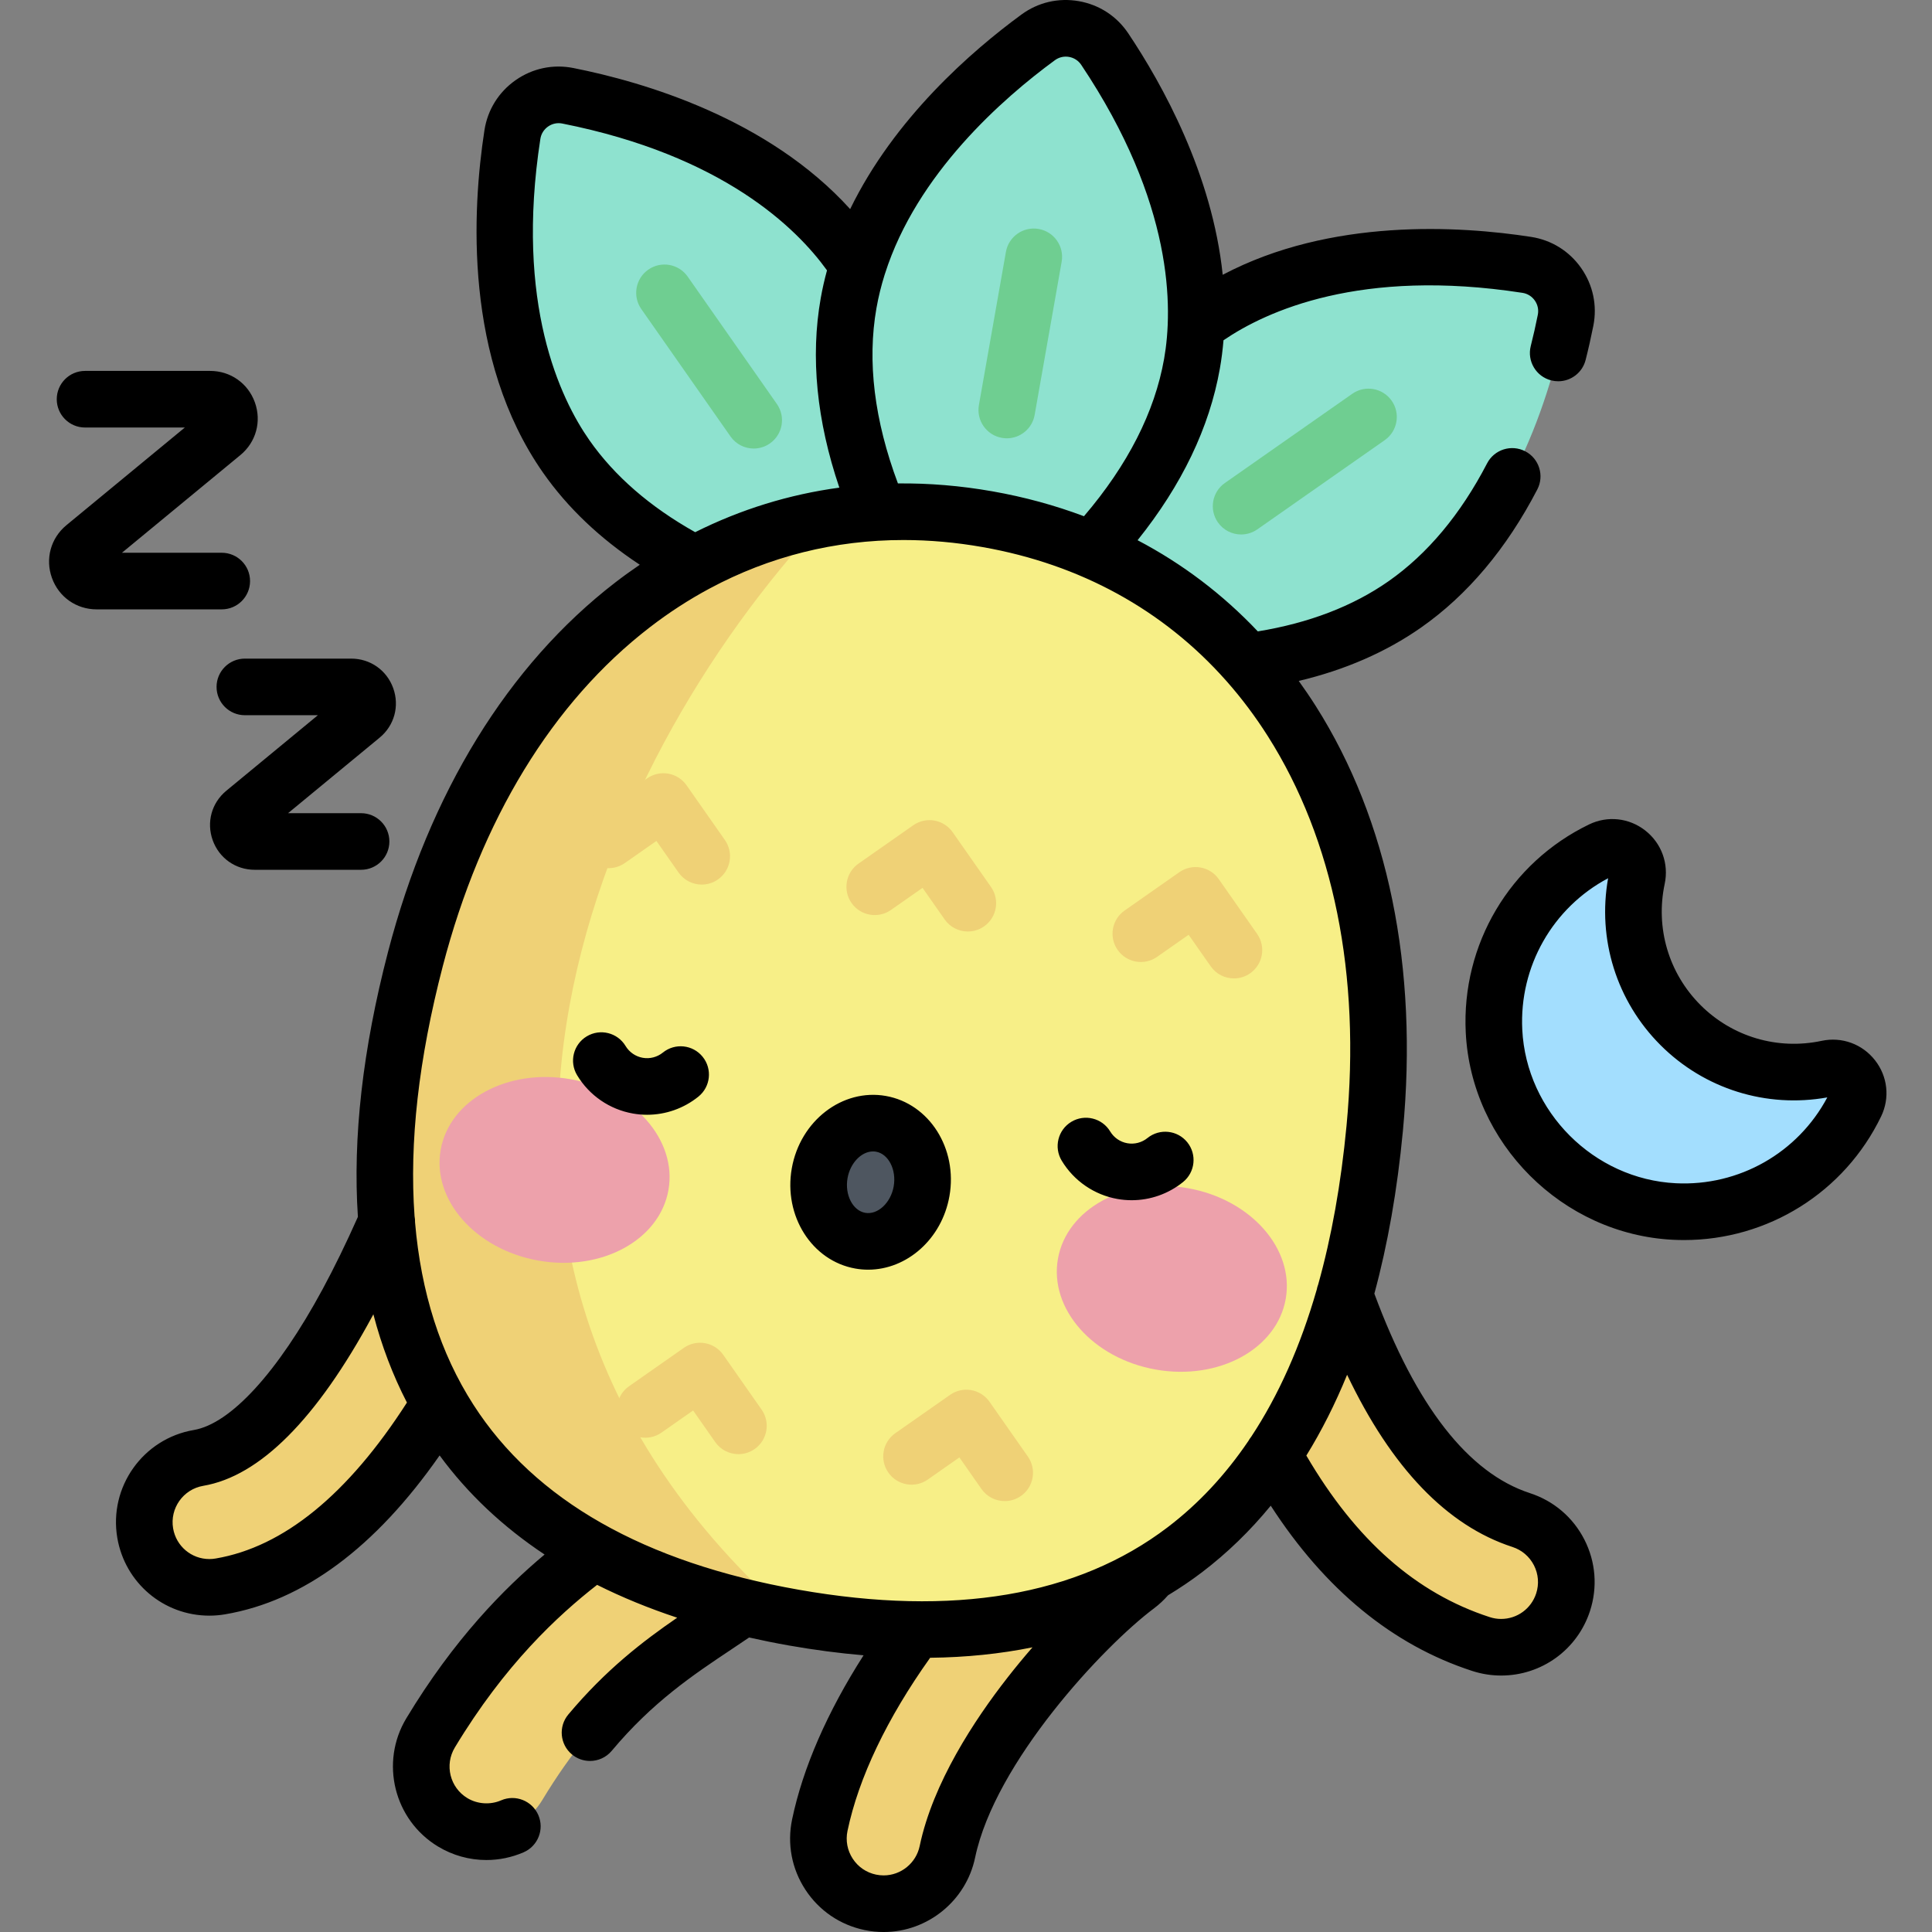 <svg height="512pt" viewBox="-13 0 512 512" width="512pt" xmlns="http://www.w3.org/2000/svg"><rect x="-13" y="0" width="512" height="512" fill="#808080" stroke="none"/><path d="m221.18 504.5c-1.172 0-2.359-.117-3.551-.367-9.34-1.953-15.324-11.102-13.375-20.438 7.883-37.715 43.055-75.91 63.371-91.125 7.633-5.719 18.461-4.164 24.176 3.469 5.719 7.637 4.164 18.461-3.469 24.18-14.688 10.996-44.504 42.977-50.266 70.539-1.699 8.148-8.883 13.742-16.887 13.742zm0 0" fill="#efd176"/><path d="m115.883 485.422c-3.035 0-6.109-.801-8.898-2.484-8.168-4.922-10.801-15.535-5.875-23.707 19.648-32.594 40.98-46.82 56.555-57.211 4.879-3.254 9.086-6.059 12.633-8.973 7.375-6.055 18.258-4.984 24.309 2.387 6.055 7.371 4.984 18.254-2.387 24.309-4.875 4-9.98 7.406-15.387 11.012-14.285 9.531-30.48 20.332-46.141 46.309-3.242 5.379-8.953 8.359-14.809 8.359zm0 0" fill="#efd176"/><path d="m384.809 436.535c-1.766 0-3.566-.273-5.34-.852-37.668-12.238-63.699-50.973-79.57-118.418-2.184-9.285 3.57-18.582 12.859-20.77 9.277-2.184 18.582 3.574 20.766 12.859 12.695 53.945 31.746 85.395 56.621 93.477 9.07 2.949 14.035 12.691 11.09 21.766-2.375 7.297-9.145 11.938-16.426 11.938zm0 0" fill="#efd176"/><path d="m42.484 420.664c-8.266 0-15.57-5.953-17.004-14.375-1.602-9.402 4.723-18.324 14.125-19.926 12.422-2.117 26.07-16.336 39.469-41.117 13.172-24.371 23.289-53.547 30.676-74.852 3.125-9.016 12.961-13.785 21.977-10.66 9.012 3.121 13.785 12.961 10.66 21.973-16.84 48.57-45.023 129.859-96.98 138.707-.98.168-1.957.25-2.922.25zm0 0" fill="#efd176"/><path d="m212.766 67.984c19.711 28.148 17.242 66.129 14.281 85.324-1.078 6.973-7.758 11.652-14.68 10.277-19.051-3.777-55.582-14.449-75.297-42.602-19.711-28.148-17.242-66.129-14.277-85.324 1.074-6.973 7.758-11.652 14.68-10.277 19.047 3.777 55.582 14.449 75.293 42.602zm0 0" fill="#8ee2cf"/><path d="m186.746 118.867c-2.363 0-4.691-1.117-6.152-3.199l-23.641-33.762c-2.375-3.395-1.551-8.07 1.844-10.445s8.066-1.551 10.445 1.84l23.641 33.762c2.375 3.395 1.551 8.07-1.844 10.445-1.309.918-2.809 1.359-4.293 1.359zm0 0" fill="#6fce91"/><path d="m306.285 84.473c-28.148 19.711-38.82 56.246-42.602 75.293-1.371 6.922 3.305 13.605 10.281 14.684 19.191 2.961 57.172 5.43 85.324-14.281 28.148-19.711 38.82-56.246 42.602-75.293 1.375-6.922-3.305-13.605-10.281-14.684-19.191-2.961-57.172-5.43-85.324 14.281zm0 0" fill="#8ee2cf"/><path d="m315.914 141.641c-2.363 0-4.691-1.113-6.152-3.199-2.375-3.391-1.551-8.07 1.844-10.445l33.762-23.641c3.395-2.375 8.07-1.551 10.445 1.844 2.375 3.391 1.551 8.07-1.844 10.445l-33.762 23.641c-1.309.914-2.809 1.355-4.293 1.355zm0 0" fill="#6fce91"/><path d="m302.887 96.383c-5.965 33.844-34.566 58.953-50.234 70.43-5.691 4.168-13.727 2.754-17.648-3.113-10.797-16.141-29.086-49.52-23.117-83.363s34.566-58.957 50.234-70.43c5.691-4.172 13.727-2.754 17.648 3.109 10.797 16.145 29.086 49.523 23.117 83.367zm0 0" fill="#8ee2cf"/><path d="m253.816 116.156c-.43 0-.867-.039-1.309-.117-4.082-.719-6.805-4.609-6.086-8.688l7.156-40.59c.723-4.078 4.605-6.801 8.691-6.082 4.078.719 6.801 4.609 6.082 8.688l-7.156 40.59c-.641 3.637-3.805 6.199-7.379 6.199zm0 0" fill="#6fce91"/><path d="m248.707 137.598c70.203 12.379 110.641 76.52 102.602 161.434-8.359 88.332-52.578 147.523-153.93 129.652-101.352-17.871-122.66-88.617-100.305-174.48 21.492-82.543 81.426-128.984 151.633-116.605zm0 0" fill="#f7ef87"/><g fill="#efd176"><path d="m205.449 137.492c-50.77 9.195-91.469 51.777-108.375 116.711-22.293 85.625-1.156 156.211 99.469 174.324-109.031-96.324-52.469-225.457 8.906-291.035zm0 0"/><path d="m243.488 246.855c-2.363 0-4.691-1.113-6.148-3.199l-5.859-8.363-8.367 5.855c-3.395 2.379-8.066 1.551-10.445-1.84-2.375-3.395-1.551-8.07 1.844-10.445l14.508-10.16c3.398-2.379 8.07-1.551 10.445 1.844l10.16 14.508c2.379 3.395 1.555 8.07-1.84 10.445-1.312.918-2.812 1.355-4.297 1.355zm0 0"/><path d="m314.008 259.289c-2.367 0-4.691-1.113-6.152-3.199l-5.855-8.363-8.367 5.855c-3.395 2.379-8.07 1.551-10.445-1.84-2.375-3.395-1.551-8.07 1.844-10.445l14.508-10.16c1.629-1.141 3.645-1.586 5.605-1.242 1.957.344 3.699 1.453 4.84 3.086l10.16 14.508c2.375 3.395 1.551 8.07-1.844 10.445-1.309.918-2.809 1.355-4.293 1.355zm0 0"/><path d="m172.969 234.422c-2.367 0-4.691-1.113-6.152-3.199l-5.855-8.367-8.367 5.859c-3.395 2.379-8.066 1.551-10.441-1.844-2.379-3.391-1.555-8.066 1.84-10.441l14.512-10.16c1.629-1.141 3.641-1.59 5.602-1.246 1.961.348 3.699 1.457 4.84 3.086l10.16 14.508c2.375 3.395 1.551 8.07-1.84 10.445-1.312.918-2.812 1.359-4.297 1.359zm0 0"/><path d="m253.258 397.805c-2.363 0-4.691-1.113-6.148-3.195l-5.863-8.379-8.375 5.867c-3.395 2.375-8.07 1.551-10.445-1.844-2.379-3.391-1.555-8.066 1.84-10.445l14.52-10.164c1.629-1.141 3.645-1.59 5.602-1.246 1.961.348 3.703 1.457 4.844 3.086l10.168 14.52c2.375 3.395 1.551 8.07-1.844 10.445-1.312.918-2.812 1.355-4.297 1.355zm0 0"/><path d="m182.695 385.363c-2.367 0-4.691-1.113-6.152-3.199l-5.863-8.375-8.375 5.867c-3.391 2.375-8.07 1.551-10.445-1.844s-1.551-8.07 1.844-10.445l14.516-10.168c3.391-2.375 8.07-1.551 10.445 1.844l10.168 14.52c2.375 3.391 1.551 8.066-1.844 10.445-1.309.914-2.809 1.355-4.293 1.355zm0 0"/></g><path d="m164.148 315.359c2.34-13.273-9.277-26.418-25.949-29.355-16.668-2.941-32.078 5.441-34.418 18.715s9.273 26.418 25.945 29.355c16.672 2.941 32.082-5.438 34.422-18.715zm0 0" fill="#eda1ab"/><path d="m267.363 333.594c-2.34 13.273 9.273 26.418 25.945 29.359 16.672 2.938 32.082-5.441 34.422-18.719 2.34-13.273-9.277-26.418-25.949-29.355-16.668-2.938-32.078 5.441-34.418 18.715zm0 0" fill="#eda1ab"/><path d="m231.238 315.676c1.508-8.551-3.316-16.551-10.773-17.867-7.457-1.312-14.727 4.555-16.23 13.105-1.508 8.555 3.312 16.555 10.773 17.867 7.457 1.316 14.723-4.551 16.23-13.105zm0 0" fill="#4e5660"/><path d="m432.344 271.648c-10.582-10.582-14.418-25.352-11.52-38.977 1.156-5.418-4.441-9.848-9.426-7.441-17.598 8.5-29.508 26.918-28.469 48 1.266 25.707 22.129 46.566 47.832 47.836 21.086 1.039 39.5-10.871 48-28.469 2.41-4.988-2.023-10.582-7.438-9.43-13.625 2.902-28.395-.934-38.98-11.52zm0 0" fill="#a3defe"/><path d="m44.391 182.039c0 4.141 3.359 7.5 7.5 7.5h19.352l-24.262 20.012c-3.902 3.215-5.316 8.367-3.609 13.125 1.711 4.754 6.078 7.828 11.133 7.828h28.184c4.141 0 7.5-3.355 7.5-7.5 0-4.141-3.359-7.5-7.5-7.5h-19.352l24.266-20.012c3.898-3.215 5.312-8.367 3.605-13.121-1.711-4.758-6.078-7.832-11.133-7.832h-28.184c-4.141 0-7.5 3.359-7.5 7.5zm8.875-28.051c0-4.141-3.359-7.5-7.5-7.5h-26.449l31.387-25.887c4.152-3.422 5.66-8.906 3.84-13.969-1.816-5.062-6.469-8.336-11.852-8.336h-33.152c-4.145 0-7.5 3.359-7.5 7.5 0 4.145 3.355 7.5 7.5 7.5h26.445l-31.387 25.887c-4.148 3.422-5.656 8.906-3.836 13.969 1.816 5.062 6.469 8.336 11.848 8.336h33.156c4.141 0 7.5-3.359 7.5-7.5zm339.195 241.711c-16.34-5.309-30.207-23.094-41.242-52.867 3.555-13.098 6.078-27.469 7.559-43.094 4.105-43.391-3.879-82.34-23.094-112.641-1.445-2.277-2.953-4.488-4.504-6.641 12.285-2.922 23.148-7.66 32.41-14.145 12.309-8.617 22.676-20.934 30.812-36.602 1.91-3.676.48-8.207-3.195-10.113-3.676-1.91-8.203-.48-10.113 3.199-7.016 13.504-15.797 24.008-26.105 31.227-9.465 6.629-21.113 11.09-34.656 13.301-9.289-9.82-19.969-17.918-31.863-24.16 11.723-14.617 19.055-29.879 21.805-45.48.445-2.512.754-5.016.965-7.512 11.387-7.758 36.352-19.188 79.23-12.566 1.332.207 2.492.93 3.27 2.039.777 1.105 1.059 2.445.797 3.77-.547 2.754-1.176 5.543-1.871 8.289-1.016 4.016 1.418 8.094 5.434 9.109.617.156 1.234.23 1.844.23 3.355 0 6.406-2.266 7.266-5.664.758-2.992 1.445-6.039 2.043-9.047 1.062-5.371-.082-10.805-3.223-15.293-3.145-4.488-7.855-7.422-13.27-8.258-18.938-2.926-53.121-5.066-81.73 10.043-2.773-26.672-15.961-50.438-25.02-63.977-3.047-4.555-7.695-7.586-13.094-8.535-5.398-.957-10.805.305-15.223 3.543-13.141 9.625-33.664 27.445-45.391 51.559-21.719-23.98-54.57-33.66-73.367-37.391-5.371-1.066-10.805.078-15.293 3.223-4.488 3.145-7.422 7.855-8.258 13.27-3.242 20.98-5.527 60.672 15.547 90.77 6.488 9.266 15.074 17.43 25.621 24.375-2.199 1.496-4.367 3.055-6.504 4.703-28.422 21.902-49.246 55.773-60.23 97.949-6.715 25.801-9.359 49.23-7.969 70.168-3.172 7.117-6.246 13.418-9.371 19.199-11.91 22.031-24.352 35.625-34.129 37.289-13.465 2.293-22.551 15.113-20.262 28.578 2.039 11.945 12.301 20.617 24.402 20.617 1.391 0 2.797-.121 4.176-.355 20.715-3.527 39.797-17.684 56.84-42.105 7.445 10.141 16.738 18.898 27.816 26.262-10.766 9.02-24.035 22.488-36.637 43.395-7.051 11.699-3.27 26.953 8.43 34.004 3.863 2.328 8.277 3.559 12.77 3.559 3.418 0 6.738-.691 9.875-2.047 3.801-1.645 5.547-6.062 3.902-9.863-1.645-3.801-6.062-5.551-9.863-3.902-2.848 1.23-6.262 1.023-8.938-.594-4.617-2.781-6.105-8.797-3.324-13.41 13.254-21.996 27.277-34.965 37.703-43.105 6.582 3.297 13.66 6.199 21.223 8.703-9.078 6.242-18.93 13.801-28.852 25.652-2.66 3.176-2.238 7.906.938 10.562 1.402 1.176 3.109 1.75 4.809 1.75 2.145 0 4.273-.914 5.758-2.684 10.848-12.961 21.539-20.094 31.883-26.992 1.641-1.094 3.109-2.078 4.527-3.043 3.441.773 6.953 1.484 10.555 2.121 6.785 1.195 13.375 2.055 19.777 2.598-9.598 14.992-16.09 29.84-18.941 43.492-1.355 6.477-.105 13.09 3.52 18.629 3.621 5.535 9.184 9.328 15.66 10.684 1.676.352 3.387.527 5.086.527 11.652 0 21.844-8.289 24.227-19.707 5.289-25.293 33.961-55.992 47.422-66.074 1.34-1.004 2.582-2.164 3.715-3.457 3.109-1.887 6.125-3.914 9.023-6.121 6.664-5.078 12.727-10.957 18.191-17.621 14.379 22.23 32.301 36.941 53.395 43.797 2.484.805 5.059 1.215 7.656 1.215 10.762 0 20.23-6.879 23.559-17.117 2.043-6.293 1.516-13.008-1.488-18.902-3.008-5.895-8.125-10.266-14.418-12.312zm-173.188-314.062c.527-3 1.258-5.93 2.152-8.785.039-.113.078-.227.113-.34 8.434-26.488 31.246-46.469 45.016-56.555 1.09-.797 2.422-1.109 3.754-.875 1.332.238 2.48.984 3.23 2.105 24.582 36.75 24.312 64.578 21.965 77.891-2.492 14.137-9.641 28.152-21.242 41.73-7.688-2.891-15.781-5.105-24.254-6.598-8.469-1.492-16.832-2.18-25.047-2.094-6.258-16.73-8.18-32.344-5.688-46.48zm-76.059 35.047c-7.754-11.074-19.758-36.18-13.012-79.879.207-1.332.93-2.496 2.039-3.27 1.105-.777 2.445-1.062 3.77-.797 42.555 8.445 62.102 27.723 70.152 38.91-.656 2.414-1.223 4.875-1.664 7.387-2.754 15.598-1.078 32.449 4.938 50.195-13.312 1.801-26.117 5.754-38.207 11.805-11.969-6.711-21.387-14.887-28.016-24.352zm-99.066 296.336c-.551.098-1.109.145-1.66.145-4.77 0-8.812-3.422-9.613-8.133-.906-5.312 2.68-10.371 7.992-11.273 14.988-2.555 30.062-17.676 44.805-44.945.09-.168.18-.34.273-.512 2.172 8.305 5.133 16.105 8.895 23.391-15.641 24.359-32.68 38.262-50.691 41.328zm209.793 31.641c-8.66 11.086-19.715 27.812-23.219 44.566-.938 4.504-4.953 7.773-9.543 7.773-.672 0-1.352-.07-2.02-.207-2.555-.535-4.746-2.031-6.176-4.215-1.43-2.188-1.922-4.797-1.391-7.352 2.945-14.082 10.496-29.891 21.906-45.898 9.531-.109 18.578-1.035 27.121-2.77-2.219 2.555-4.457 5.254-6.68 8.102zm64.652-63.922c-.277.344-.523.711-.734 1.094-6.121 9.043-13.25 16.684-21.383 22.879-23.934 18.227-56.84 23.809-97.793 16.586-40.965-7.223-69.973-23.719-86.227-49.035-8.742-13.613-13.891-29.766-15.461-48.32.016-.559-.031-1.113-.137-1.656-1.414-19.496 1.07-41.605 7.473-66.195 10.137-38.926 29.105-69.996 54.867-89.848 5.062-3.902 10.332-7.312 15.77-10.238.02-.012.043-.02.062-.031 15.863-8.516 33.211-12.863 51.402-12.863 6.879 0 13.883.621 20.969 1.871 25.922 4.57 47.887 16.664 64.438 35.297.082.09.16.184.246.273 3.961 4.488 7.613 9.348 10.926 14.578 17.418 27.465 24.621 63.148 20.832 103.195-1.457 15.391-3.969 29.414-7.508 42.062-.168.438-.293.887-.379 1.348-4.316 15-10.109 28.016-17.363 39.004zm75.508 41.539c-1.316 4.043-5.047 6.758-9.293 6.758-1.02 0-2.035-.16-3.02-.484-19.527-6.34-35.453-20.375-48.594-42.812 4.051-6.562 7.652-13.703 10.801-21.41 11.773 24.676 26.469 39.996 43.832 45.637 2.48.809 4.5 2.535 5.688 4.859 1.184 2.324 1.391 4.973.586 7.453zm89.789-141.309c-3.379-4.305-8.793-6.273-14.129-5.137-11.684 2.488-23.688-1.059-32.113-9.484 0 0 0 0 0-.004-8.43-8.426-11.977-20.43-9.488-32.109 1.137-5.34-.832-10.754-5.137-14.133-4.289-3.367-9.992-3.988-14.891-1.625-21.012 10.152-33.848 31.789-32.695 55.125 1.449 29.367 25.59 53.504 54.957 54.953.969.047 1.934.07 2.895.07 22.215 0 42.496-12.625 52.227-32.766 2.363-4.895 1.742-10.598-1.625-14.891zm-52.758 32.605c-21.758-1.074-39.641-18.957-40.715-40.711-.824-16.746 8.059-32.316 22.75-40.125-2.891 16.152 2.23 32.574 13.871 44.215 11.645 11.645 28.066 16.762 44.215 13.871-7.809 14.691-23.375 23.566-40.121 22.75zm-140.039-11.988c-1.5 1.211-3.441 1.719-5.34 1.383-1.891-.332-3.547-1.473-4.543-3.125-2.137-3.547-6.75-4.691-10.297-2.551-3.547 2.137-4.688 6.746-2.551 10.293 3.238 5.367 8.625 9.07 14.785 10.156 1.25.219 2.508.328 3.758.328 4.914 0 9.727-1.676 13.613-4.816 3.223-2.602 3.723-7.324 1.121-10.547-2.602-3.223-7.324-3.723-10.547-1.121zm-69.34-11.148c-11.516-2.027-22.695 6.578-24.922 19.188-2.223 12.613 5.34 24.527 16.855 26.555 1.137.203 2.266.297 3.387.297 10.246 0 19.531-8.113 21.535-19.484 2.227-12.613-5.336-24.523-16.855-26.555zm2.086 23.953c-.773 4.391-4.234 7.605-7.547 7.02-3.312-.586-5.461-4.789-4.688-9.18.711-4.043 3.699-7.09 6.758-7.09.262 0 .523.02.785.066 3.316.586 5.465 4.789 4.691 9.184zm-61.172-35.449c-1.5 1.211-3.449 1.719-5.34 1.383-1.891-.336-3.547-1.473-4.543-3.125-2.137-3.551-6.746-4.691-10.293-2.555-3.547 2.137-4.691 6.746-2.555 10.293 3.234 5.371 8.621 9.07 14.785 10.156 1.25.223 2.508.332 3.758.332 4.914 0 9.727-1.68 13.613-4.816 3.219-2.602 3.723-7.324 1.121-10.547-2.602-3.223-7.324-3.727-10.547-1.121zm0 0"/></svg>